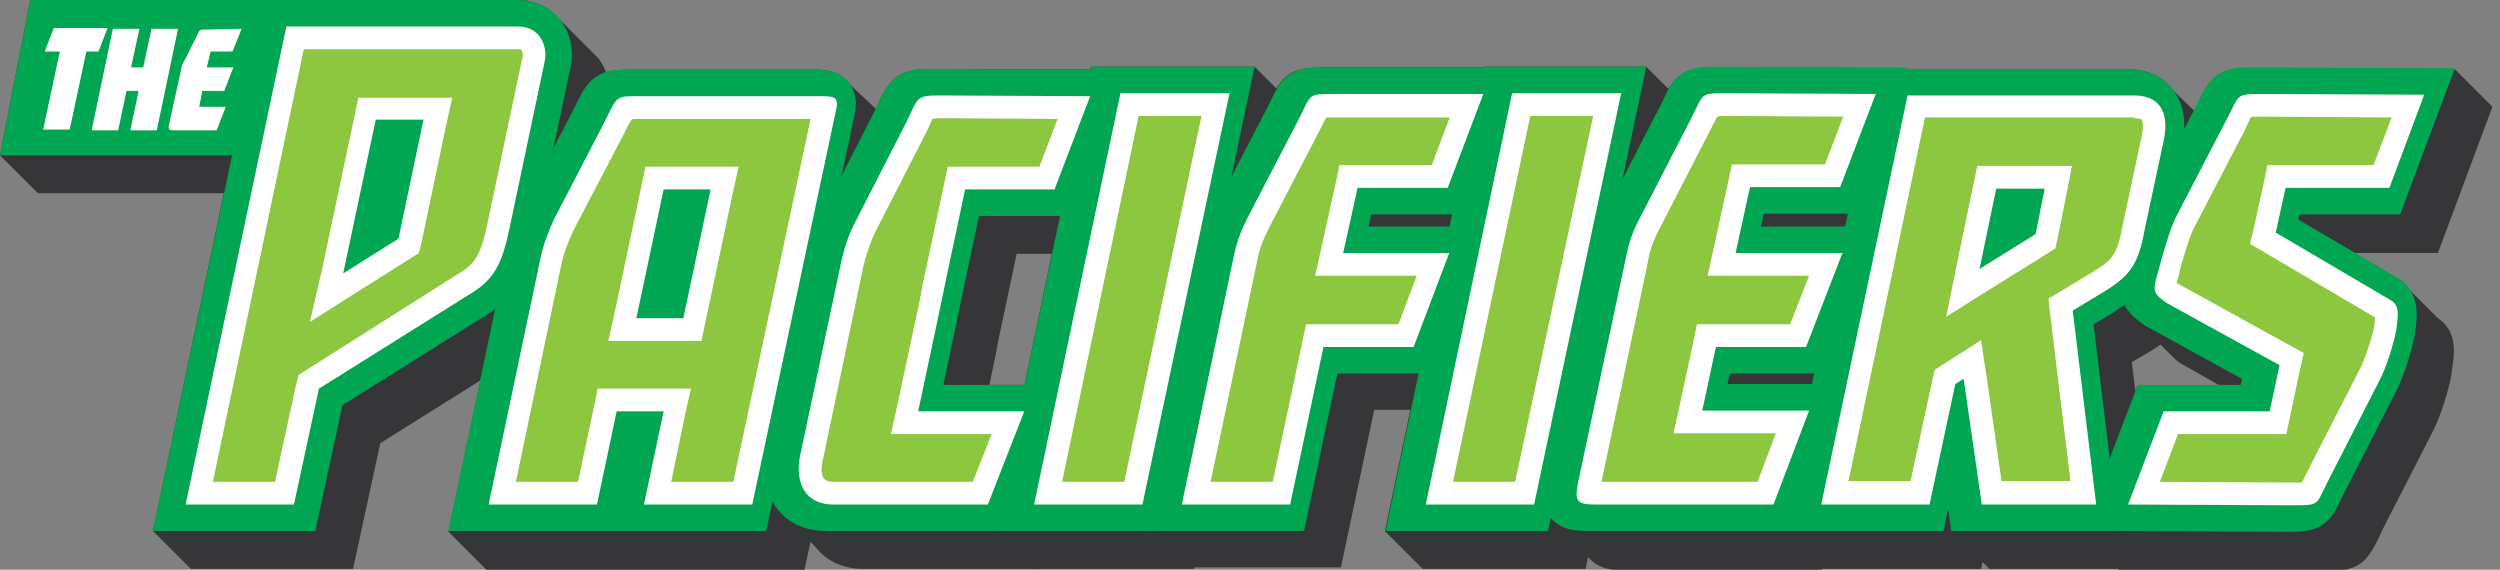 <?xml version="1.0" encoding="utf-8"?>
<!-- Generator: Adobe Illustrator 19.0.0, SVG Export Plug-In . SVG Version: 6.00 Build 0)  -->
<!DOCTYPE svg PUBLIC "-//W3C//DTD SVG 1.1//EN" "http://www.w3.org/Graphics/SVG/1.1/DTD/svg11.dtd">
<svg version="1.1" id="Layer_3" xmlns="http://www.w3.org/2000/svg" xmlns:xlink="http://www.w3.org/1999/xlink" x="0px" y="0px"
	 viewBox="-234 263.8 330 75.2" enable-background="new -234 263.8 330 75.2" xml:space="preserve">
<rect x="-234" y="263.8" width="330" height="75.2" fill="#808080" stroke="none"/>
<polygon id="XMLID_14_" fill="#363639" points="-189.7,263.8 -230,263.8 -234,284.3 -229,289.3 -184.7,289.3 -184.7,268.8 "/>
<g id="XMLID_2_">
	<path id="XMLID_3_" fill="#363639" d="M-117,279.7c-1.2-1.6-4.1-3.9-5-5c-1.4-1.7-3.5-1.7-4.4-1.7h-24.7l0,0c-4.3,0-5.3,1.3-7.1,5
		l-6.8,13.2l-0.1,0.2c-0.7,1.7-1.6,3.9-2,6.1l-7.7,36.5l5,5h42l11.6-54.5C-116.1,283.5-115.6,281.5-117,279.7z"/>
	<path id="XMLID_5_" fill="#363639" d="M-99.8,297.3h11.4L-81,278l-5-5l-24.7-0.1c-4.3,0-5.6,0.8-7.3,4.4c-0.1,0.3-0.3,0.6-0.4,0.9
		l-6.6,12.9c-1.1,2.1-1.7,3.8-2.3,6.3l-5.5,26c-0.6,3.1,0,5.9,1.6,7.8c0.9,1.1,4.4,4.2,5,5c1.5,1.8,3.7,2.7,6.2,2.7h22.8l7.5-19.3
		l-5-5h-8.7c0.8-3.8,1-4.7,1.1-5.5C-102.1,308.1-101.8,306.9-99.8,297.3z"/>
	<polygon id="XMLID_6_" fill="#363639" points="-68.4,272.6 -90,272.6 -102.8,333.9 -97.8,338.9 -76.4,338.9 -63.4,277.6 	"/>
	<polygon id="XMLID_7_" fill="#363639" points="-16.7,272.6 -38.3,272.6 -51.2,333.9 -46.2,338.9 -24.7,338.9 -11.7,277.6 	"/>
	<path id="XMLID_21_" fill="#363639" d="M-155.1,271.4c-0.1-0.1-0.2-0.2-0.3-0.3l0,0l-0.4-0.4l-0.1-0.1l-4.9-4.9
		c-1.3-1.2-2.9-1.9-4.8-1.9h-33.5l-14.7,70.1l5,5h21.4l3.6-16.6l18.5-11.6c4.5-2.7,5.9-5.7,6.9-10.8l4.7-22.2
		C-153.2,275.6-153.7,273.1-155.1,271.4z"/>
	<path id="XMLID_8_" fill="#363639" d="M-29.2,277.7l-5-5h-25c-3.9,0-5.3,0.6-7,4c-0.2,0.4-0.4,0.8-0.6,1.2l-6.7,12.9
		c-1.2,2.3-1.7,4-2.2,6.2l-7.7,36.7l5,5H-57l4.4-20.8H-41l7.4-19.4l-2.5-2.5L-29.2,277.7z"/>
	<path id="XMLID_16_" fill="#363639" d="M15.6,296.1l7-18.3l-5-5l-25-0.1c-3.9,0-5.3,0.6-7,4c-0.2,0.4-0.4,0.8-0.6,1.3l-6.7,13
		c-1.2,2.2-1.8,4-2.2,6.3l-6.3,29.7c-0.2,1.2-0.7,3.5,0.8,5.3c1.1,1.3,4.2,4,5,5c1.5,1.8,3.7,1.8,5.1,1.8H6.4l7.4-19.4l-2.6-2.6
		l7-18.2L15.6,296.1z"/>
	<path id="XMLID_10_" fill="#363639" d="M57.7,280.5c-0.7-0.9-4.4-4.2-5-5c-1-1.2-2.8-2.6-6-2.6H14l-12.9,61l5,5h21.4l0.2-0.9
		l0.9,0.9h22.1l-3.3-27.3l2.4-1.4c4.2-2.6,5.8-5,6.8-10.4l2.5-11.6C59.7,285,59.2,282.4,57.7,280.5z"/>
	<path id="XMLID_12_" fill="#363639" d="M87.7,305.7l-3.6-3.6c-0.3-0.5-0.8-1-1.4-1.4l-6-3.5h11.1l7.2-19.3l-5-5l-26.6-0.1
		c-3.8,0-5.3,0.6-6.9,4c-0.2,0.4-0.4,0.8-0.7,1.3L49,291c-0.8,1.6-1.6,4.2-2.2,6.5l-0.4,1.4c-0.7,2.4-1,4.3,0.6,6.2l0,0l0.1,0.1
		c0.2,0.3,0.5,0.5,0.8,0.8l4.2,4.2c0.5,0.5,1,1.1,1.8,1.6l5.3,3H48.1l-7.4,19.3l5,5l27.1,0.1c3.9,0,5.3-0.6,7-4
		c0.2-0.4,0.4-0.8,0.6-1.3L87,321c1.2-2.2,2.3-6,2.6-7.8V313C90,310.5,90.5,307.6,87.7,305.7z"/>
</g>
<g enable-background="new    ">
	<path fill="#00A651" d="M-196.2,267.3h30.6c3.1,0,3.9,2.9,3.5,4.6l-4.7,22.3c-1,4.7-2.1,6.6-5.3,8.5l-19.8,12.4l-3.3,15.3h-14.3
		L-196.2,267.3z M-181.4,295.3l3.3-15.7h-6.3l-4.3,20.3L-181.4,295.3z"/>
	<path fill="#00A651" d="M-126.3,276.5c1.8,0,2,0.4,1.6,2.1l-11,51.8H-150l2.6-12.3h-6.2l-2.6,12.3h-14.3l6.8-32.3
		c0.3-1.7,1-3.5,1.8-5.3l6.8-13.1c1.6-3.3,1.5-3.2,4.3-3.2H-126.3z M-144.8,305.8l3.6-17h-6.2l-3.6,17H-144.8z"/>
	<path fill="#00A651" d="M-91.1,276.5l-4.7,12.3h-11.8c-5.2,24.4-1,4.9-6.2,29.3h14l-4.8,12.3H-125c-3.6,0-5.1-2.7-4.4-6.4l5.5-25.9
		c0.5-2.1,1-3.5,2-5.4l6.6-12.9c1.6-3.3,1.2-3.4,4.6-3.4L-91.1,276.5z"/>
	<path fill="#00A651" d="M-87.1,276.1h14.4l-11.5,54.3h-14.3L-87.1,276.1z"/>
	<path fill="#00A651" d="M-48.4,309.6h-11.9l-4.4,20.8H-79l6.8-32.5c0.4-2,0.9-3.4,1.9-5.4l6.7-12.9c1.7-3.3,1.1-3.4,4.5-3.4h19.9
		l-4.7,12.4h-11.9l-1.9,8.6h14L-48.4,309.6z"/>
	<path fill="#00A651" d="M-35.4,276.1H-21l-11.5,54.3h-14.3L-35.4,276.1z"/>
	<path fill="#00A651" d="M12.6,276.2l-4.7,12.3H-4l-1.9,8.7H8.2l-4.8,12.4H-8.5l-1.8,8.4H3.8l-4.7,12.4h-23.3c-2.6,0-3-0.3-2.5-2.9
		l6.3-29.6c0.4-2.1,0.9-3.5,1.9-5.4l6.7-13c1.7-3.3,1.1-3.4,4.5-3.4L12.6,276.2z"/>
	<path fill="#00A651" d="M16.8,276.4c11,0,19.1,0,29.9,0c3,0,4.8,1.8,3.9,6l-2.5,11.7c-0.8,4.4-1.8,6-5.2,8.1l-4.3,2.6l3.1,25.6
		H26.6l-2.4-16.6l-1.1,0.7l-3.4,15.9H5.4L16.8,276.4z M33.7,294.7l1.2-6h-6.4l-2.2,10.6L33.7,294.7z"/>
	<path fill="#00A651" d="M85,276.3l-4.6,12.3H66.7l-1.3,5.9l15.3,9c1,0.7,0.9,1.7,0.6,3.9c-0.3,1.6-1.3,5-2.3,6.8l-6.6,12.9
		c-1.7,3.3-1.1,3.4-4.5,3.4l-22-0.1l4.7-12.3h14l1.3-6.1L51,303.8c-2.1-1.5-1.8-1.6-0.9-5c0.4-1.4,1.3-4.7,2.1-6.3l6.7-12.9
		c1.7-3.2,1.1-3.4,4.5-3.4L85,276.3z"/>
</g>
<g enable-background="new    ">
	<path fill="none" stroke="#00A651" stroke-width="7" stroke-miterlimit="2" d="M-196.2,267.3h30.6c3.1,0,3.9,2.9,3.5,4.6l-4.7,22.3
		c-1,4.7-2.1,6.6-5.3,8.5l-19.8,12.4l-3.3,15.3h-14.3L-196.2,267.3z M-181.4,295.3l3.3-15.7h-6.3l-4.3,20.3L-181.4,295.3z"/>
	<path fill="none" stroke="#00A651" stroke-width="7" stroke-miterlimit="2" d="M-126.3,276.5c1.8,0,2,0.4,1.6,2.1l-11,51.8H-150
		l2.6-12.3h-6.2l-2.6,12.3h-14.3l6.8-32.3c0.3-1.7,1-3.5,1.8-5.3l6.8-13.1c1.6-3.3,1.5-3.2,4.3-3.2H-126.3z M-144.8,305.8l3.6-17
		h-6.2l-3.6,17H-144.8z"/>
	<path fill="none" stroke="#00A651" stroke-width="7" stroke-miterlimit="2" d="M-91.1,276.5l-4.7,12.3h-11.8
		c-5.2,24.4-1,4.9-6.2,29.3h14l-4.8,12.3H-125c-3.6,0-5.1-2.7-4.4-6.4l5.5-25.9c0.5-2.1,1-3.5,2-5.4l6.6-12.9
		c1.6-3.3,1.2-3.4,4.6-3.4L-91.1,276.5z"/>
	<path fill="none" stroke="#00A651" stroke-width="7" stroke-miterlimit="2" d="M-87.1,276.1h14.4l-11.5,54.3h-14.3L-87.1,276.1z"/>
	<path fill="none" stroke="#00A651" stroke-width="7" stroke-miterlimit="2" d="M-48.4,309.6h-11.9l-4.4,20.8H-79l6.8-32.5
		c0.4-2,0.9-3.4,1.9-5.4l6.7-12.9c1.7-3.3,1.1-3.4,4.5-3.4h19.9l-4.7,12.4h-11.9l-1.9,8.6h14L-48.4,309.6z"/>
	<path fill="none" stroke="#00A651" stroke-width="7" stroke-miterlimit="2" d="M-35.4,276.1H-21l-11.5,54.3h-14.3L-35.4,276.1z"/>
	<path fill="none" stroke="#00A651" stroke-width="7" stroke-miterlimit="2" d="M12.6,276.2l-4.7,12.3H-4l-1.9,8.7H8.2l-4.8,12.4
		H-8.5l-1.8,8.4H3.8l-4.7,12.4h-23.3c-2.6,0-3-0.3-2.5-2.9l6.3-29.6c0.4-2.1,0.9-3.5,1.9-5.4l6.7-13c1.7-3.3,1.1-3.4,4.5-3.4
		L12.6,276.2z"/>
	<path fill="none" stroke="#00A651" stroke-width="7" stroke-miterlimit="2" d="M16.8,276.4c11,0,19.1,0,29.9,0c3,0,4.8,1.8,3.9,6
		l-2.5,11.7c-0.8,4.4-1.8,6-5.2,8.1l-4.3,2.6l3.1,25.6H26.6l-2.4-16.6l-1.1,0.7l-3.4,15.9H5.4L16.8,276.4z M33.7,294.7l1.2-6h-6.4
		l-2.2,10.6L33.7,294.7z"/>
	<path fill="none" stroke="#00A651" stroke-width="7" stroke-miterlimit="2" d="M85,276.3l-4.6,12.3H66.7l-1.3,5.9l15.3,9
		c1,0.7,0.9,1.7,0.6,3.9c-0.3,1.6-1.3,5-2.3,6.8l-6.6,12.9c-1.7,3.3-1.1,3.4-4.5,3.4l-22-0.1l4.7-12.3h14l1.3-6.1L51,303.8
		c-2.1-1.5-1.8-1.6-0.9-5c0.4-1.4,1.3-4.7,2.1-6.3l6.7-12.9c1.7-3.2,1.1-3.4,4.5-3.4L85,276.3z"/>
</g>
<polygon id="XMLID_11_" fill="#00A651" points="-234,284.3 -189.7,284.3 -189.7,263.8 -230,263.8 "/>
<g enable-background="new    ">
	<path fill="#FFFFFF" d="M-228.1,270.6l1.2-3.1h7.1l-1.2,3.1h-1.6l-2.2,10.3h-3.5l2.2-10.3H-228.1z"/>
	<path fill="#FFFFFF" d="M-219.1,267.6h3.5l-1.1,5.1h1.6l1.1-5.1h3.5l-2.8,13.4h-3.5l1.1-5.2h-1.6l-1.1,5.2h-3.5L-219.1,267.6z"/>
	<path fill="#FFFFFF" d="M-202.1,267.6l-1.2,3h-2.9l-0.5,2.1h3.5l-1.2,3.1h-2.9l-0.4,2.1h3.5l-1.2,3.1h-5.7c-0.6,0-0.7-0.1-0.6-0.7
		l1.6-7.3c0.1-0.5,0.2-0.9,0.5-1.3l1.6-3.2c0.4-0.8,0.3-0.8,1.1-0.8L-202.1,267.6z"/>
</g>
<g id="XMLID_4_">
	<g id="XMLID_9_">
		<path id="XMLID_110_" fill="#8DC63F" d="M-207.7,328.9l12.7-60.1h29.4c0.7,0,1.2,0.2,1.6,0.7c0.5,0.6,0.6,1.5,0.4,2.1l-4.7,22.3
			c-0.9,4.4-1.8,5.9-4.6,7.5l-20.4,12.8l-3.2,14.7H-207.7z M-190.9,303.1l10.8-6.8l3.8-18.1h-9.4L-190.9,303.1z"/>
		<path id="XMLID_53_" fill="#FFFFFF" d="M-165.6,270.3c0.2,0,0.4,0,0.4,0.1c0.2,0.2,0.2,0.6,0.2,0.8l0,0l0,0l-4.7,22.3
			c-0.9,4.2-1.7,5.2-3.9,6.5l0,0l0,0l-19.9,12.6l-1.1,0.7l-0.3,1.2l-2.8,12.9h-8.2l12-57.1H-165.6 M-193.1,306.3l6-3.8l7.3-4.6
			l1.1-0.7l0.3-1.2l3.3-15.7l0.8-3.6h-3.7h-6.3h-2.4l-0.5,2.4l-4.3,20.3L-193.1,306.3 M-165.6,267.3h-30.6l-13.3,63.1h14.3l3.3-15.3
			l19.8-12.4c3.2-1.9,4.3-3.8,5.3-8.5l4.7-22.3C-161.7,270.2-162.5,267.3-165.6,267.3L-165.6,267.3z M-178.1,279.6l-3.3,15.7
			l-7.3,4.6l4.3-20.3H-178.1L-178.1,279.6z"/>
	</g>
	<g id="XMLID_26_">
		<path id="XMLID_129_" fill="#8DC63F" d="M-147.2,328.9l2.6-12.3h-9.3l-2.6,12.3h-11.2l6.4-30.5c0.3-1.7,1.1-3.6,1.7-5l6.8-13
			l0.1-0.2c0.5-1,1-2,1.2-2.1c0.1-0.1,0.9-0.1,1.3-0.1c0,0,25.1,0,25.2,0c0,0.1-10.8,50.9-10.8,50.9H-147.2z M-151.9,307.3h9.3
			l4.2-20h-9.3L-151.9,307.3z"/>
		<path id="XMLID_116_" fill="#FFFFFF" d="M-150.3,279.5h0.2h0.2h22.9l-10.2,47.9h-8.2l1.8-8.7l0.8-3.6h-3.7h-6.2h-2.4l-0.5,2.4
			l-2.1,9.9h-8.2l6-28.7l0,0l0,0c0.3-1.5,1-3.2,1.6-4.5l6.8-13l0,0l0,0l0.1-0.2c0.2-0.5,0.5-1,0.7-1.3
			C-150.5,279.5-150.4,279.5-150.3,279.5 M-153.7,308.8h3.7h6.2h2.4l0.5-2.4l3.6-17l0.8-3.6h-3.7h-6.2h-2.4l-0.5,2.4l-3.6,17
			L-153.7,308.8 M-150.3,276.5c-2.3,0-2.3,0.1-3.8,3.2l-6.8,13.1c-0.8,1.8-1.5,3.6-1.8,5.3l-6.8,32.3h14.3l2.6-12.3h6.2l-2.6,12.3
			h14.3l11-51.8c0.4-1.7,0.2-2.1-1.6-2.1h-24.5C-150,276.5-150.1,276.5-150.3,276.5L-150.3,276.5z M-140.2,288.8l-3.6,17h-6.2
			l3.6-17H-140.2L-140.2,288.8z"/>
	</g>
	<g id="XMLID_38_">
		<path id="XMLID_109_" fill="#8DC63F" d="M-124,328.9c-1.1,0-1.9-0.3-2.4-0.9c-0.6-0.8-0.8-2.1-0.5-3.7l5.5-25.9c0.5-2,1-3.3,1.9-5
			l6.6-12.9c0.2-0.4,0.4-0.8,0.5-1.1c0.3-0.6,0.6-1.3,0.7-1.4c0.2-0.1,1.3-0.1,2-0.1l17.4,0.1l-3.6,9.3h-12l-0.3,1.2
			c-2.6,12.2-2.9,13.4-3.1,14.7c-0.2,1.2-0.5,2.4-3.1,14.6l-0.4,1.8h13.8l-3.6,9.3H-124z"/>
		<path id="XMLID_65_" fill="#FFFFFF" d="M-109.7,279.4l15.3,0.1l-2.4,6.3h-9.7h-2.4l-0.5,2.4c-2.6,12.2-2.9,13.5-3.1,14.7
			c-0.2,1.2-0.5,2.4-3.1,14.6l-0.8,3.6h3.7h9.6l-2.5,6.3H-124c-0.4,0-1-0.1-1.2-0.4c-0.3-0.3-0.5-1.1-0.2-2.4l5.4-25.8
			c0.5-1.9,0.9-3.1,1.7-4.7l6.6-12.9l0,0l0,0c0.2-0.4,0.4-0.8,0.5-1.1c0.1-0.2,0.2-0.4,0.3-0.6C-110.5,279.4-110,279.4-109.7,279.4
			 M-109.7,276.4c-3.4,0-3,0.1-4.6,3.4l-6.6,12.9c-1,1.9-1.5,3.3-2,5.4l-5.5,25.9c-0.7,3.7,0.8,6.4,4.4,6.4h20.4l4.8-12.3h-14
			c5.2-24.4,1-4.9,6.2-29.3h11.8l4.7-12.3L-109.7,276.4L-109.7,276.4z"/>
	</g>
	<g id="XMLID_44_">
		<polygon id="XMLID_106_" fill="#8DC63F" points="-95.7,328.9 -84.9,277.6 -73.6,277.6 -84.5,328.9 		"/>
		<path id="XMLID_71_" fill="#FFFFFF" d="M-75.4,279.1l-10.2,48.3h-8.2l10.1-48.3H-75.4 M-71.7,276.1h-14.4l-11.4,54.3h14.3
			L-71.7,276.1L-71.7,276.1z"/>
	</g>
	<g id="XMLID_50_">
		<path id="XMLID_105_" fill="#8DC63F" d="M-76.2,328.9l6.4-30.7c0.4-1.9,0.8-3.1,1.8-5l6.7-12.9c0.3-0.5,0.5-1,0.7-1.4
			c0.2-0.5,0.5-1,0.6-1.1c0.2-0.1,1.2-0.1,1.9-0.1h17.7l-3.6,9.4h-12l-2.6,11.6h13.7l-3.6,9.4h-12.1l-4.4,20.8H-76.2z"/>
		<path id="XMLID_75_" fill="#FFFFFF" d="M-42.6,279.2l-2.4,6.4h-9.8h-2.4l-0.5,2.4l-1.9,8.6l-0.8,3.6h3.7h9.7l-2.4,6.4h-9.8h-2.4
			l-0.5,2.4l-3.9,18.4h-8.2l6.1-28.9c0.3-1.7,0.7-2.8,1.6-4.6l6.7-12.9c0.3-0.6,0.5-1,0.7-1.4c0.1-0.1,0.1-0.2,0.2-0.3
			c0.3,0,0.7,0,1,0h15.3 M-38.2,276.2h-19.9c-3.4,0-2.8,0.1-4.5,3.4l-6.7,12.9c-1,2-1.5,3.4-1.9,5.4l-6.8,32.5h14.3l4.4-20.8h11.9
			l4.7-12.4h-14l1.9-8.6h11.9L-38.2,276.2L-38.2,276.2z"/>
	</g>
	<g id="XMLID_56_">
		<polygon id="XMLID_104_" fill="#8DC63F" points="-44,328.9 -33.2,277.6 -21.9,277.6 -32.8,328.9 		"/>
		<path id="XMLID_82_" fill="#FFFFFF" d="M-23.7,279.1L-34,327.4h-8.2l10.2-48.3H-23.7 M-20,276.1h-14.4l-11.4,54.3h14.3L-20,276.1
			L-20,276.1z"/>
	</g>
	<g id="XMLID_62_">
		<path id="XMLID_103_" fill="#8DC63F" d="M-23.2,328.9c-0.6,0-1,0-1.2,0c0-0.2,0.1-0.5,0.2-1.1l6.3-29.6c0.4-2,0.8-3.2,1.8-5
			l6.7-13c0.3-0.5,0.5-1,0.7-1.4c0.2-0.5,0.5-1,0.6-1.1c0.2-0.1,1.2-0.1,1.9-0.1l17.7,0.1L7.9,287H-4.2l-2.6,11.7H7l-3.6,9.4H-8.7
			l-2.4,11.4H2.7l-3.6,9.4C-0.9,328.9-23.2,328.9-23.2,328.9z"/>
		<path id="XMLID_100_" fill="#FFFFFF" d="M-6.3,279.1l15.6,0.1l-2.4,6.3H-3h-2.4l-0.5,2.4l-1.9,8.7l-0.8,3.6h3.7h9.7l-2.5,6.4h-9.8
			H-10l-0.5,2.4l-1.8,8.4l-0.8,3.6h3.7h9.8l-2.4,6.4h-20.6l6.1-28.9l0,0l0,0c0.3-1.8,0.7-2.9,1.6-4.6l6.7-13c0.3-0.6,0.5-1,0.7-1.4
			c0.1-0.1,0.1-0.2,0.2-0.3C-7,279.1-6.6,279.1-6.3,279.1 M-6.3,276.1c-3.4,0-2.8,0.1-4.5,3.4l-6.7,13c-1,1.9-1.5,3.3-1.9,5.4
			l-6.3,29.6c-0.5,2.6-0.1,2.9,2.5,2.9H0.1L4.8,318H-9.3l1.8-8.4H4.4l4.8-12.4H-4.9l1.9-8.7H8.9l4.7-12.3L-6.3,276.1L-6.3,276.1z"/>
	</g>
	<g id="XMLID_68_">
		<path id="XMLID_123_" fill="#8DC63F" d="M28.9,328.9l-2.5-17.6l-3.6,2.3l-3.3,15.3H8.3l10.8-51h28.7c1,0,1.8,0.3,2.2,0.7
			c0.5,0.6,0.6,1.8,0.3,3.4l-2.7,11.8c-0.7,4.1-1.5,5.3-4.5,7.1L38,304l3,24.9H28.9z M25.1,302.5l10.9-6.8l1.7-8.4h-9.5L25.1,302.5z
			"/>
		<path id="XMLID_118_" fill="#FFFFFF" d="M47.7,279.4c0.7,0,1,0.2,1,0.2c0.1,0.1,0.3,0.8,0,2.2l-2.5,11.7l0,0l0,0
			c-0.7,3.8-1.3,4.6-3.8,6.1l-4.3,2.6l-1.7,1l0.2,1.9l2.7,22.2h-9.1l-2-14l-0.7-4.6l-3.9,2.5l-1.1,0.7l-1.1,0.7l-0.3,1.2l-2.9,13.5
			H10l10.1-48h27.6 M22.9,305.6l5.9-3.7l7.4-4.6l1.1-0.7l0.3-1.3l1.2-6l0.7-3.6h-3.7h-6.4H27l-0.5,2.4l-2.2,10.6L22.9,305.6
			 M47.7,276.4c-10.8,0-18.9,0-29.9,0l-11.4,54h14.3l3.4-15.9l1.1-0.7l2.4,16.6h15.1l-3.1-25.6l4.3-2.6c3.4-2.1,4.4-3.7,5.2-8.1
			l2.5-11.7C52.5,278.2,50.7,276.4,47.7,276.4L47.7,276.4z M35.9,288.7l-1.2,6l-7.4,4.6l2.2-10.6H35.9L35.9,288.7z"/>
	</g>
	<g id="XMLID_79_">
		<path id="XMLID_115_" fill="#8DC63F" d="M49,328.9l3.6-9.3h14.2l1.8-8.4l-15.8-8.7c-0.3-0.2-0.8-0.6-0.9-0.7
			c0-0.2,0.2-0.9,0.4-1.7l0.2-0.9l0.1-0.4c0.4-1.4,1.2-4.3,1.9-5.6l6.7-12.9c0.3-0.6,0.5-1,0.7-1.4c0.2-0.5,0.5-1,0.6-1.1
			c0.2-0.1,1.3-0.1,1.9-0.1l19.4,0.1l-3.5,9.3H66.4l-1.8,8.1l16.2,9.5c0.2,0.2,0.2,0.6-0.1,2.4c-0.3,1.5-1.3,4.7-2.1,6.3l-6.6,13
			c-0.3,0.5-0.5,1-0.7,1.4c-0.2,0.5-0.5,1-0.6,1.1c-0.2,0.1-1.2,0.1-1.9,0.1L49,328.9z"/>
		<path id="XMLID_112_" fill="#FFFFFF" d="M64.4,279.2l17.3,0.1l-2.4,6.3H67.7h-2.4l-0.5,2.4l-1.3,5.9L63,296l1.9,1.1l14.6,8.6
			c0,0.4-0.1,0.9-0.1,1.2c-0.3,1.4-1.2,4.4-2,5.8l0,0l0,0l-6.7,13.1c-0.3,0.6-0.5,1-0.7,1.4c-0.1,0.1-0.1,0.2-0.2,0.3
			c-0.3,0-0.7,0-1,0l-17.7-0.1l2.4-6.3h11.9h2.4l0.5-2.4l1.3-6.1l0.5-2.2l-2-1.1l-14.7-8.1c0,0,0,0-0.1,0c0.1-0.2,0.1-0.5,0.2-0.7
			c0.1-0.3,0.2-0.6,0.2-0.9l0.1-0.4c0.4-1.3,1.2-4.2,1.8-5.3l6.7-12.9c0.3-0.6,0.5-1.1,0.7-1.5c0-0.1,0.1-0.2,0.2-0.3
			C63.8,279.2,64.2,279.2,64.4,279.2 M64.4,276.2c-3.4,0-2.8,0.2-4.5,3.4l-6.7,12.9c-0.8,1.6-1.7,4.9-2.1,6.3
			c-0.9,3.4-1.2,3.5,0.9,5l14.9,8.2l-1.3,6.1h-14l-4.7,12.3l22,0.1c3.4,0,2.8-0.1,4.5-3.4l6.6-12.9c1-1.8,2-5.2,2.3-6.8
			c0.3-2.2,0.4-3.2-0.6-3.9l-15.3-9l1.3-5.9h13.7l4.6-12.3L64.4,276.2L64.4,276.2z"/>
	</g>
</g>
</svg>
